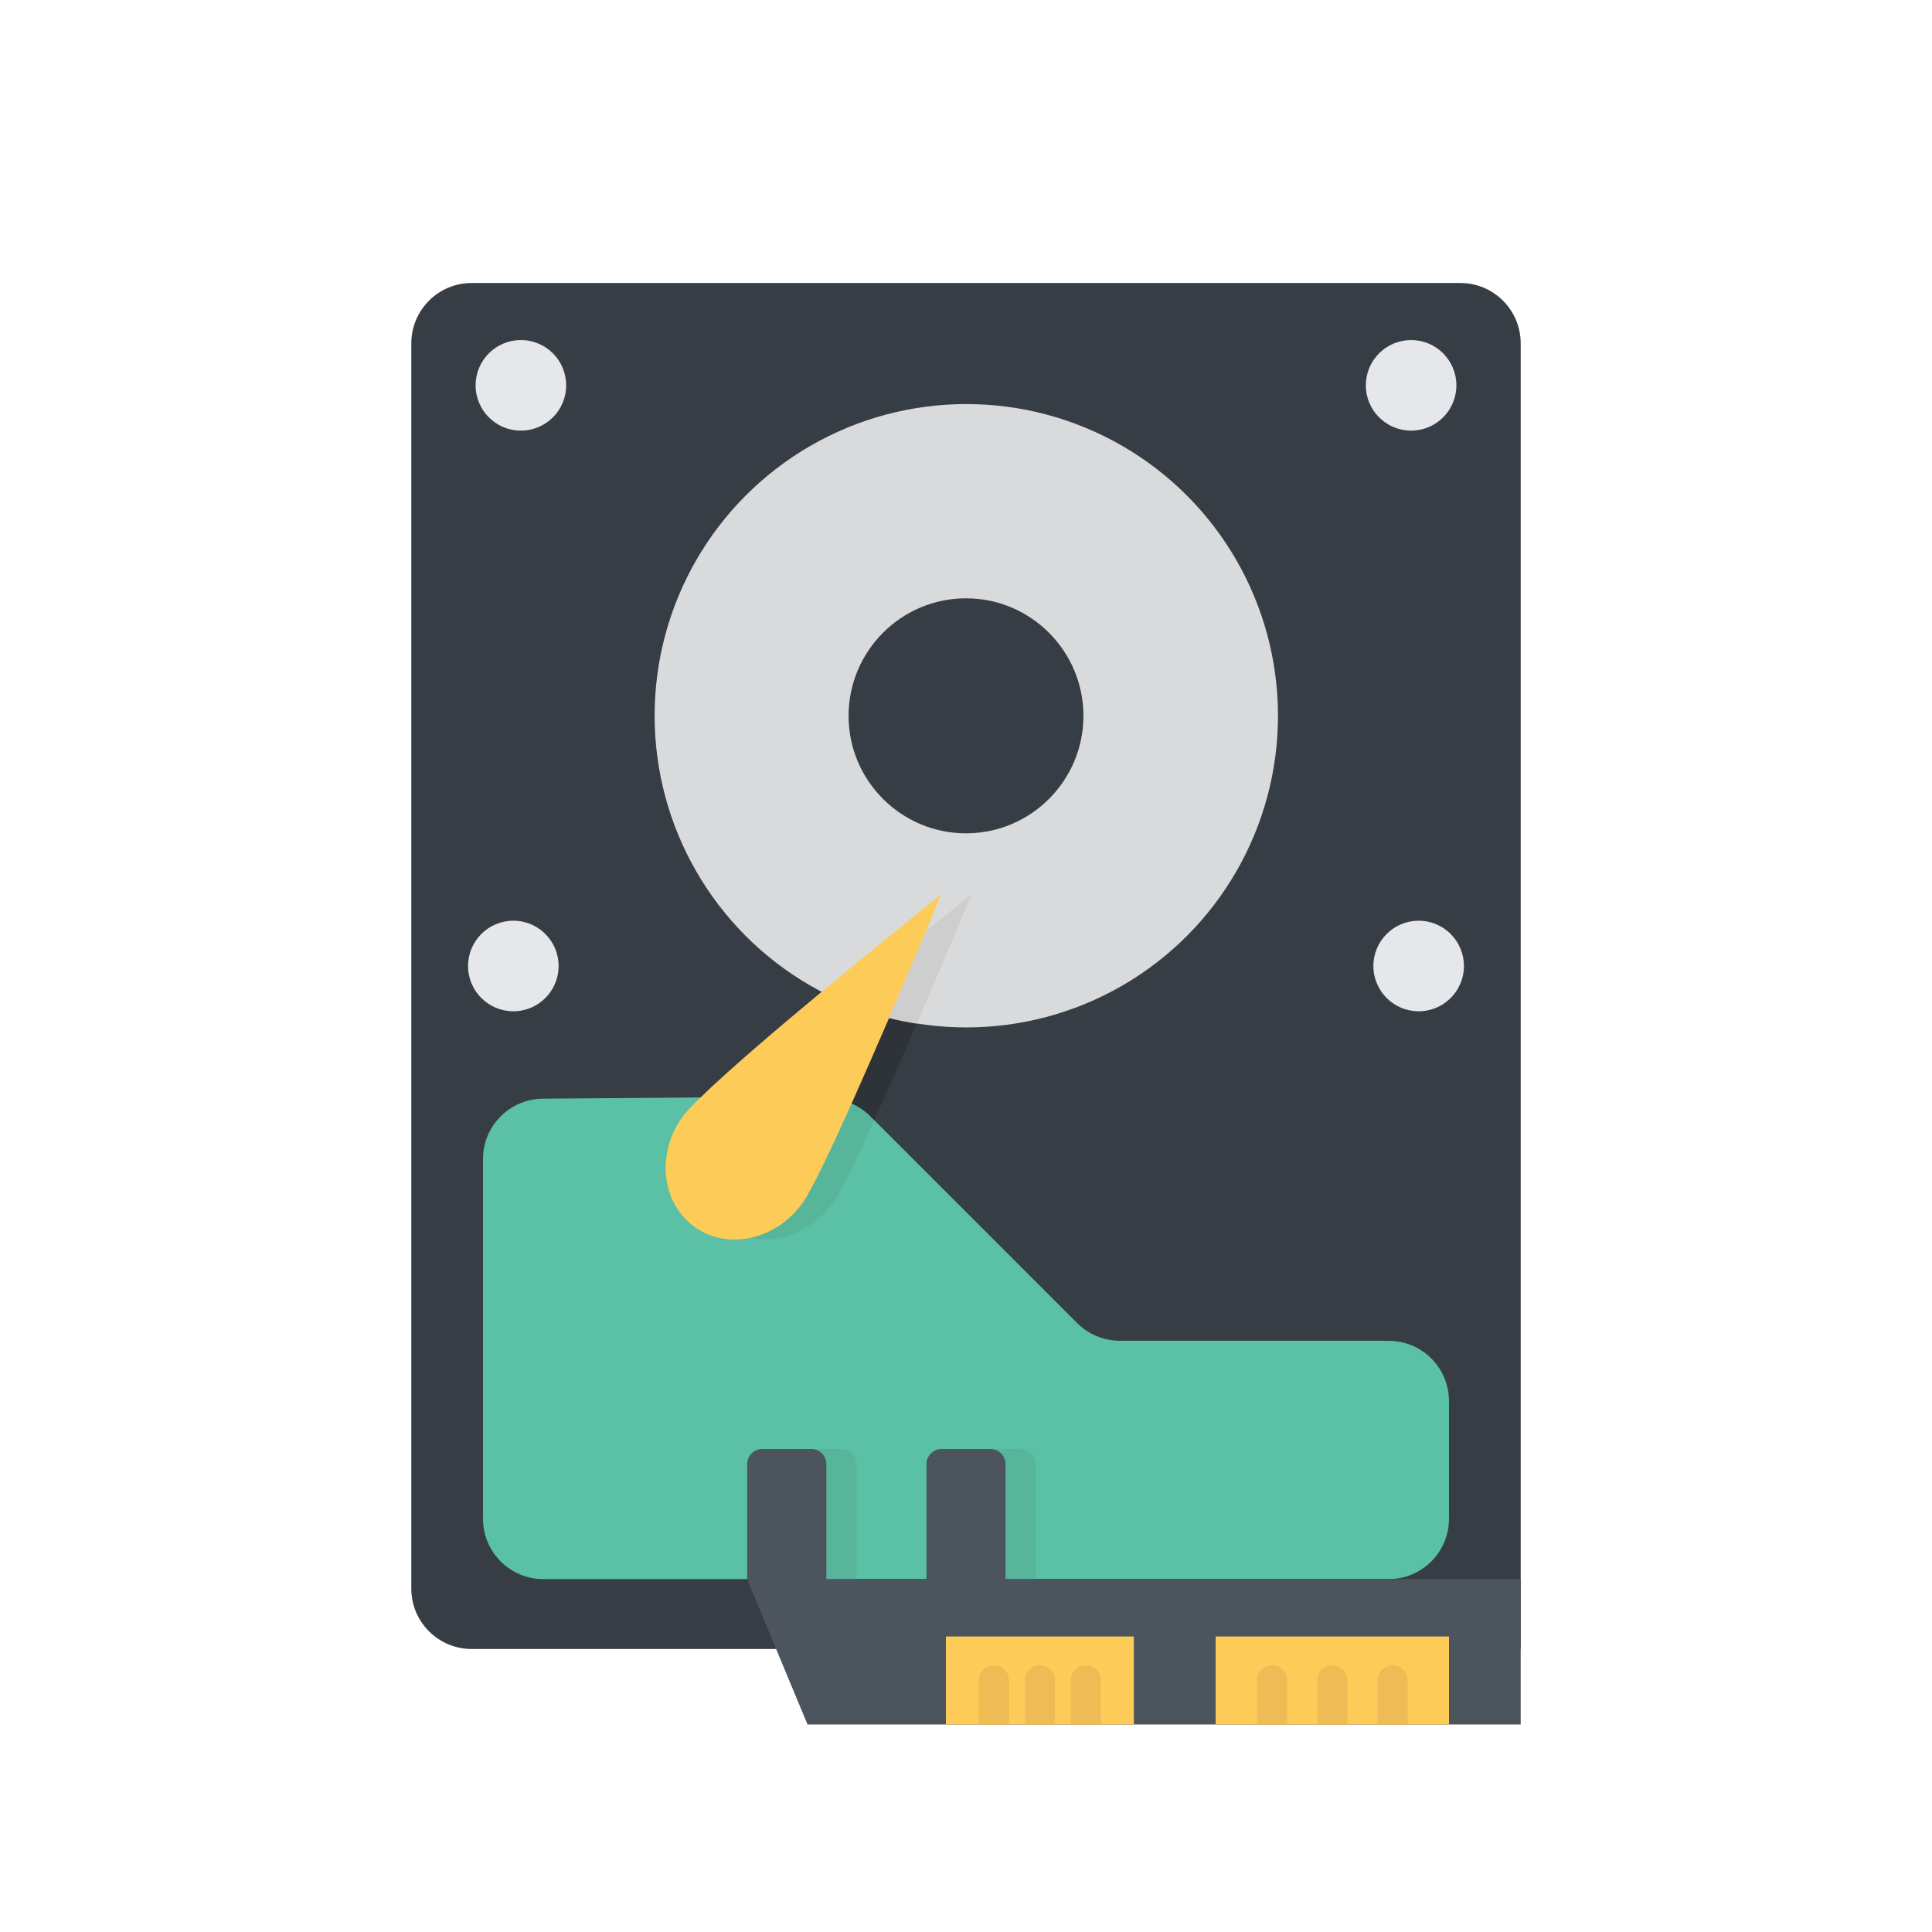 <svg id="Computer_Interface" enable-background="new 0 0 128 128" viewBox="0 0 128 128" xmlns="http://www.w3.org/2000/svg"><g><path d="m100.75 22.75v86.5h-69.5c-2.21 0-4-1.79-4-4v-82.5c0-2.21 1.79-4 4-4h65.5c2.21 0 4 1.79 4 4z" fill="#373d44"/><g fill="#e5e7ea"><circle cx="34.51" cy="25.53" r="3"/><circle cx="34.01" cy="64" r="3"/><circle cx="93.99" cy="64" r="3"/><circle cx="93.49" cy="25.53" r="3"/></g><path d="m96 92.83v7.79c0 2.21-1.79 4-4 4h-56c-2.21 0-4-1.79-4-4v-23.83c0-2.21 1.79-4 4-4l10.25-.08 8.93.14c.94.01 1.82.43 2.48 1.1 0 0 .01.01.01.01l13.7 13.7c.75.75 1.77 1.17 2.83 1.17h17.8c2.21 0 4 1.79 4 4z" fill="#5ac0a6"/><path d="m57.67 73.96c-.36-.36-.79-.65-1.25-.85-1.39 3.1-2.64 5.73-3.23 6.56-.89 1.26-2.17 2.06-3.5 2.34 1.95.41 4.16-.44 5.5-2.34.52-.73 1.55-2.85 2.73-5.46z" fill="#57b59a"/><path d="m60.74 67.82c-.62-.1-1.24-.22-1.84-.37-.81 1.88-1.67 3.85-2.48 5.66.46.2.89.49 1.25.85l.25.25c.16-.36.33-.73.5-1.1.76-1.69 1.56-3.52 2.32-5.29z" fill="#2e3338"/><g><g><g><path d="m56.75 104.62v-7.62c0-.55-.45-1-1-1h-2c.55 0 1 .45 1 1v7.62z" fill="#57b59a"/></g><g><path d="m67.62 96h-2c.55 0 1 .45 1 1v7.62h2v-7.62c0-.55-.45-1-1-1z" fill="#57b59a"/></g></g></g><g><g><path d="m50.27 40.64c-.17 0-.34-.04-.49-.13-.48-.27-.65-.88-.37-1.36 2.99-5.25 8.58-8.5 14.6-8.5.55 0 1 .45 1 1s-.45 1-1 1c-5.3 0-10.23 2.87-12.86 7.49-.19.32-.53.5-.88.5z" fill="#e5e7ea"/></g></g><path d="m100.75 104.62v9.63h-47.25l-2.08-5-1.92-4.63v-7.62c0-.55.45-1 1-1h3.25c.55 0 1 .45 1 1v7.62h6.63v-7.62c0-.55.45-1 1-1h3.24c.55 0 1 .45 1 1v7.62z" fill="#4c545e"/><path d="m62.67 108.42h12.45v5.83h-12.45z" fill="#fdcc58"/><path d="m80.54 108.42h15.46v5.83h-15.46z" fill="#fdcc58"/><g><g><path d="m69.9 111.33v2.92h-2v-2.92c0-.55.44-1 1-1 .55 0 1 .45 1 1z" fill="#efbb54"/></g></g><g><g><path d="m66.85 111.33v2.92h-2v-2.92c0-.55.45-1 1-1 .56 0 1 .45 1 1z" fill="#efbb54"/></g></g><g><g><path d="m72.94 111.33v2.92h-2v-2.92c0-.55.45-1 1-1s1 .45 1 1z" fill="#efbb54"/></g></g><g><g><path d="m89.27 111.33v2.92h-2v-2.92c0-.55.45-1 1-1s1 .45 1 1z" fill="#efbb54"/></g></g><g><g><path d="m85.28 111.33v2.92h-2v-2.92c0-.55.45-1 1-1s1 .45 1 1z" fill="#efbb54"/></g></g><g><g><path d="m93.26 111.33v2.92h-2v-2.92c0-.55.45-1 1-1s1 .45 1 1z" fill="#efbb54"/></g></g><circle cx="64.02" cy="47.42" fill="#d9dadb" r="20.65"/><path d="m71.78 47.43c0 4.29-3.49 7.78-7.78 7.78s-7.78-3.49-7.78-7.78c0-4.3 3.49-7.79 7.78-7.79s7.78 3.49 7.78 7.79z" fill="#373d44"/><path d="m62.36 59.25c-.1.25-1.64 3.98-3.46 8.2-.81 1.88-1.67 3.85-2.48 5.66-1.39 3.1-2.64 5.73-3.23 6.56-1.74 2.46-4.93 3.19-7.14 1.64-2.21-1.56-2.6-4.82-.86-7.28.21-.29.6-.72 1.14-1.24 1.74-1.71 4.97-4.48 8.08-7.06 3.96-3.29 7.72-6.3 7.95-6.48z" fill="#fdcc58"/><path d="m61.35 61.67c-.63 1.51-1.5 3.57-2.45 5.78.6.15 1.22.27 1.84.37.05-.12.11-.25.16-.37 1.82-4.22 3.36-7.95 3.46-8.2-.13.1-1.31 1.05-3.01 2.42z" fill="#cecece"/></g></svg>